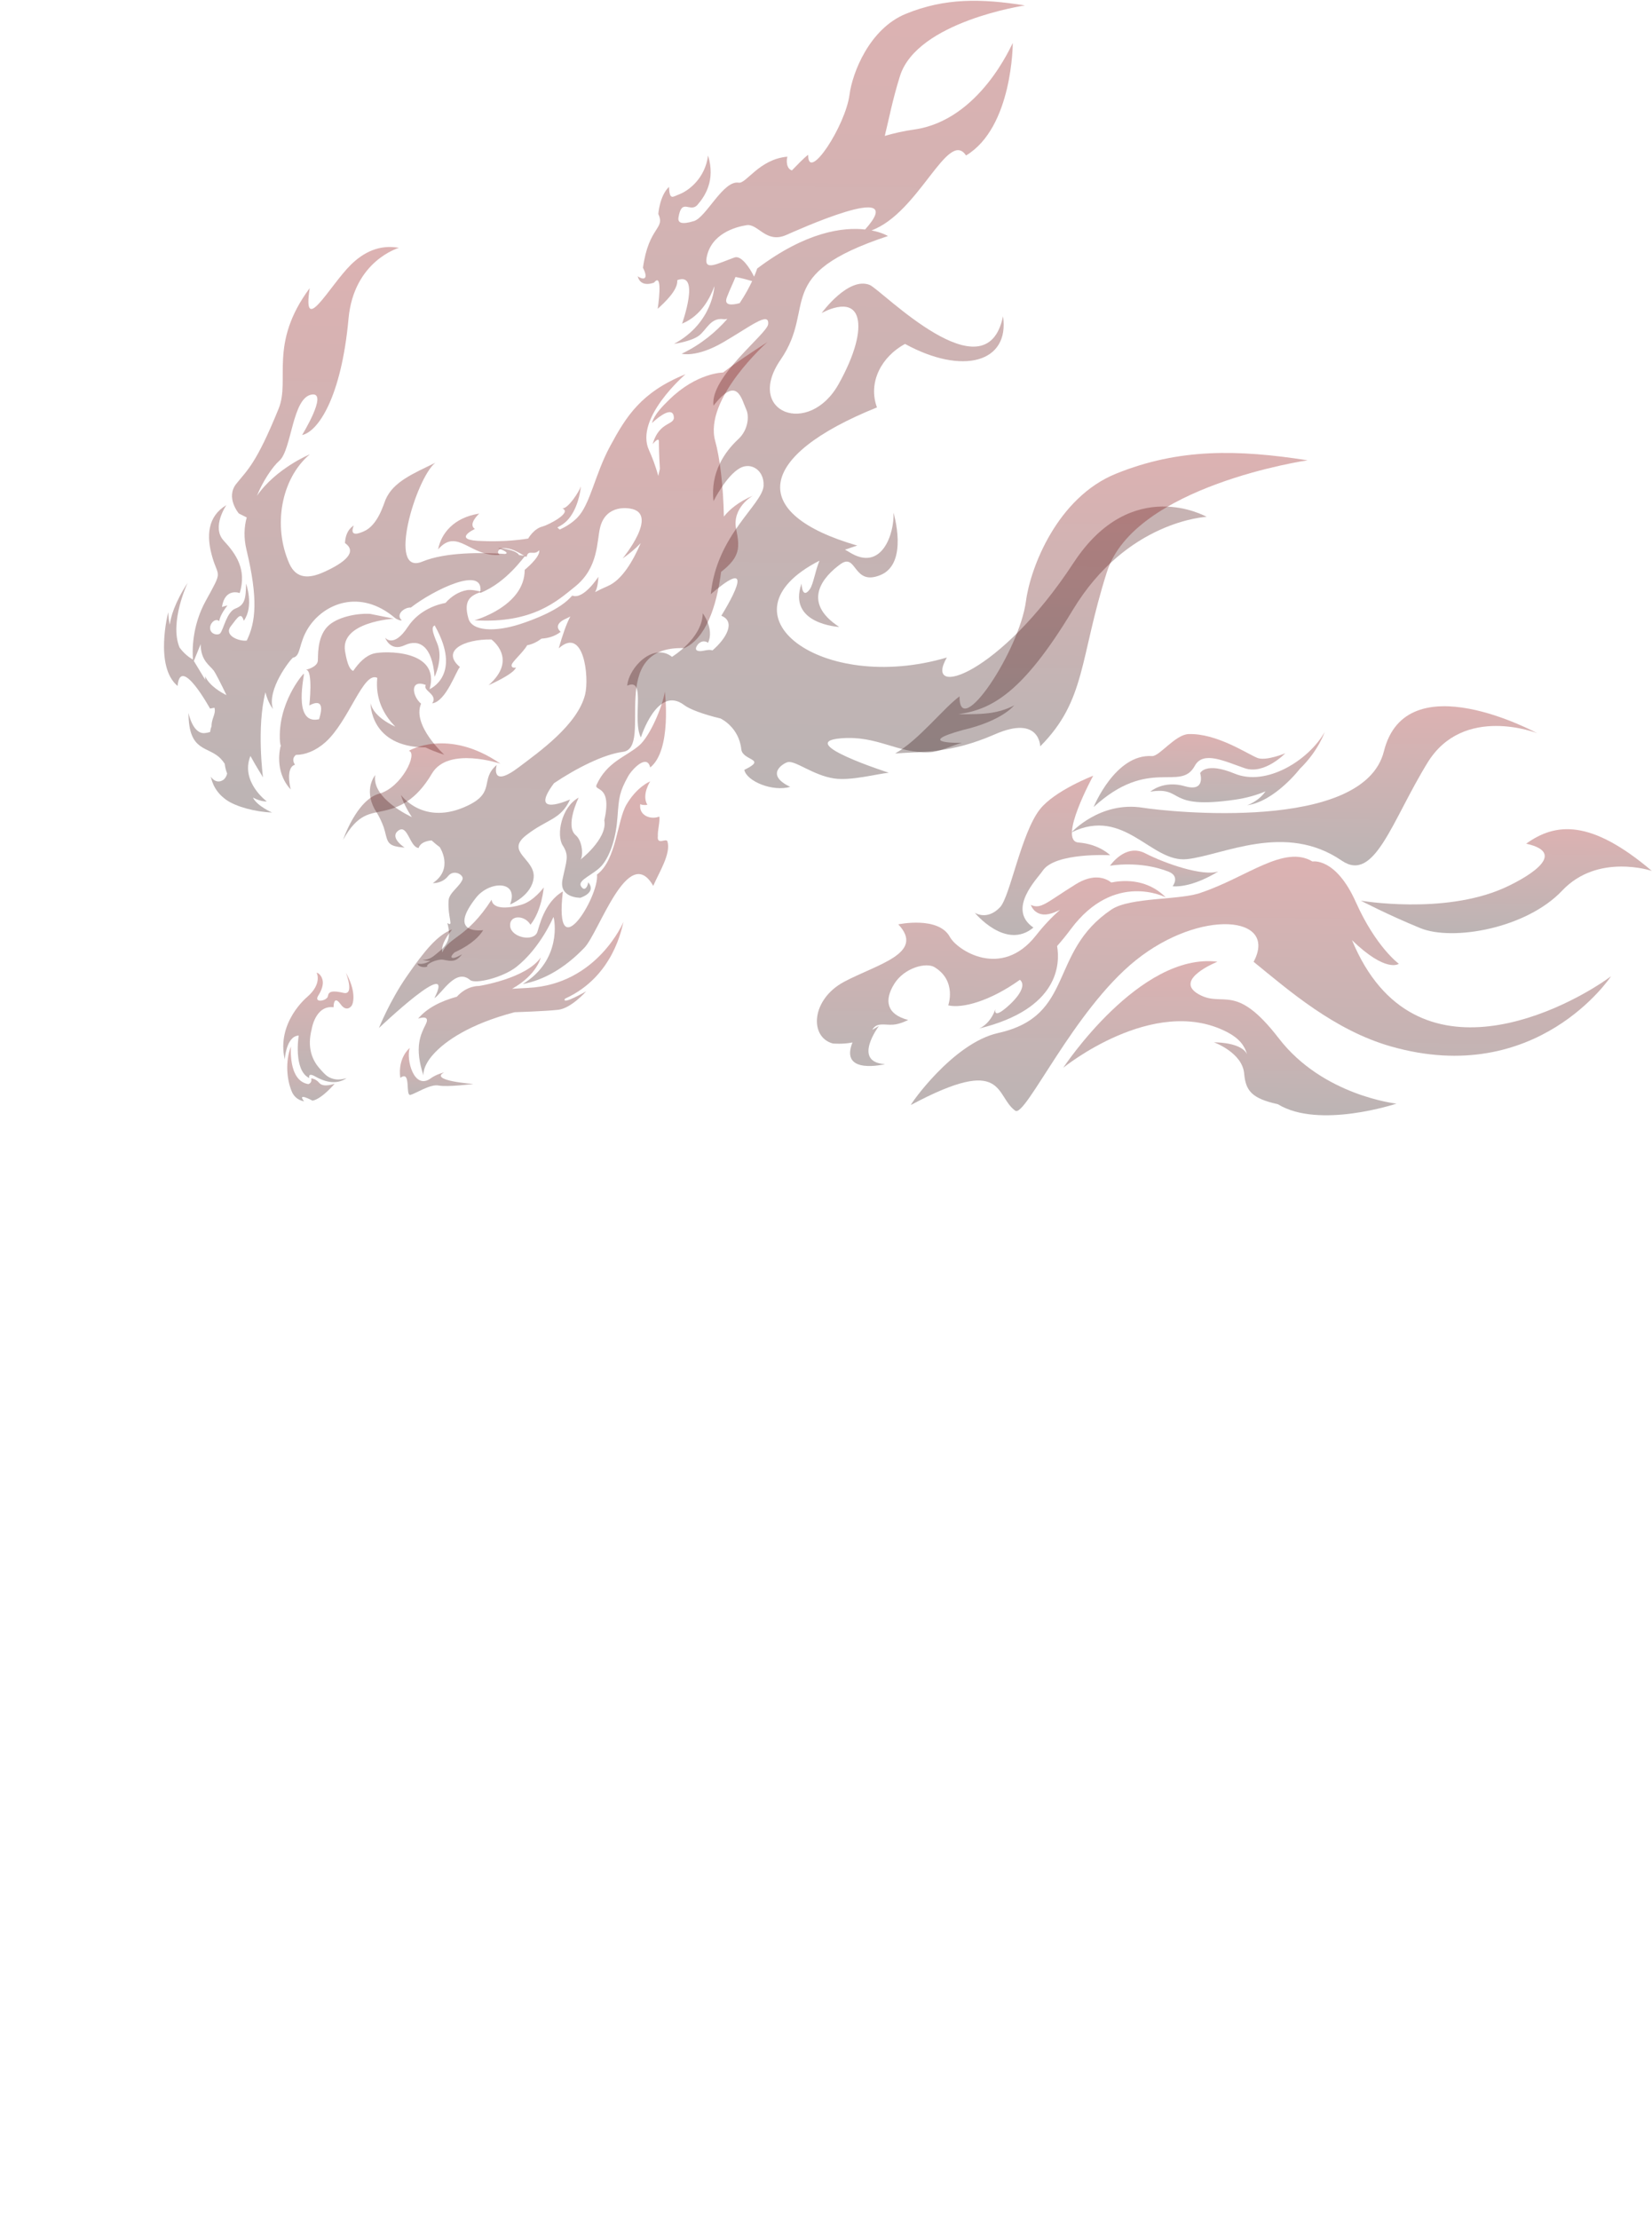 <svg width="431" height="579" viewBox="0 0 431 579" fill="none" xmlns="http://www.w3.org/2000/svg">
<path opacity="0.3" d="M146.759 229.441C145.758 234.336 151.436 234.224 151.436 234.224C155.956 232.547 153.408 230.153 153.408 230.153C153.595 230.47 152.725 233.041 151.611 231.262C150.498 229.483 155.245 228.166 157.293 225.478C159.342 222.791 160.734 218.438 161.108 213.095C161.469 208.016 161.618 206.594 163.865 202.551C164.889 200.703 168.816 196.559 169.63 200.229C175.35 195.696 173.453 180.444 173.453 180.444C172.861 184.352 169.576 192.032 166.798 194.453C163.366 197.436 158.395 198.693 155.639 204.757C154.858 206.485 159.798 204.607 157.662 214.016C158.63 218.947 150.751 224.842 151.437 224.247C152.115 223.652 152.151 219.546 150.184 217.88C147.336 215.464 150.974 208.096 150.974 208.096C146.468 210.518 145.067 217.851 146.824 220.582C148.59 223.314 147.759 224.553 146.759 229.441Z" fill="url(#paint0_linear_1131_967)"/>
<path opacity="0.3" d="M88.878 262.026C89.875 263.44 91.014 263.347 91.689 262.451C92.315 261.624 92.871 258.428 90.249 253.796C90.249 253.796 92.582 259.716 89.619 259.033C86.656 258.351 85.717 258.663 85.555 259.883C85.386 261.103 81.779 261.828 83.014 259.763C83.014 259.763 84.172 258.139 84.232 256.452C84.266 255.346 83.613 254.022 82.598 253.745C82.598 253.745 84.159 256.575 80.2 260.05C80.2 260.05 72.052 266.639 74.289 276.412C74.289 276.412 74.643 270.304 77.934 270.171C77.934 270.171 76.456 279.212 80.691 281.259C80.691 281.259 80.215 279.681 82.244 280.847C84.273 282.012 87.548 283.272 90.438 281.268C90.438 281.268 88.662 281.879 87.161 281.518C85.661 281.149 85.002 280.66 83.209 278.546C81.469 276.503 80.079 273.28 81.313 268.523C81.313 268.523 82.26 262.183 87.029 262.79C87.037 262.797 86.954 259.306 88.878 262.026Z" fill="url(#paint1_linear_1131_967)"/>
<path opacity="0.3" d="M81.535 287.155C84.015 286.681 87.309 282.727 87.309 282.727C87.309 282.727 84.417 283.827 83.329 282.557C82.24 281.277 81.168 281.369 81.168 281.369C81.535 282.488 80.467 282.838 80.467 282.838C75.096 282.025 75.917 272.988 75.917 272.988C74.354 277.01 74.849 281.746 76.128 284.783C77.097 287.094 79.329 287.32 79.329 287.32C77.347 284.853 81.535 287.155 81.535 287.155Z" fill="url(#paint2_linear_1131_967)"/>
<path opacity="0.3" d="M162.668 240.502C162.668 240.502 155.882 256.8 137.851 257.728C136.465 257.799 135.047 257.879 133.605 257.966C140.163 254.276 141.083 249.795 141.083 249.795C137.264 255.321 124.939 257.239 124.939 257.239C124.939 257.239 121.859 257.065 119.201 260.028C115.044 261.179 111.449 262.945 109.083 265.755C109.083 265.755 112.428 264.528 111.071 267.237C109.713 269.946 108.039 273.25 110.492 280.604C110.492 280.604 110.078 278.372 113.064 275.045C116.133 271.611 122.591 267.132 134.267 264.079C134.283 264.079 142.175 263.834 145.595 263.454C149.022 263.082 152.937 258.625 152.937 258.625C152.937 258.625 146.377 262.396 147.407 260.545C160.207 254.748 162.277 241.762 162.668 240.502Z" fill="url(#paint3_linear_1131_967)"/>
<path opacity="0.3" d="M115.877 279.768C115.877 279.768 113.8 280.278 112.4 281.314C108.029 284.541 105.898 276.415 106.897 273.411C106.897 273.411 103.713 275.887 104.436 281.205C107.372 279.024 105.656 286.002 107.089 285.643C108.522 285.285 112.259 282.756 114.455 283.205C116.66 283.653 123.503 282.801 123.503 282.801C123.503 282.801 111.821 281.954 115.877 279.768Z" fill="url(#paint4_linear_1131_967)"/>
<path opacity="0.3" d="M144.54 204.326C150.482 200.346 157.58 196.775 162.5 196.156C170.726 195.121 157.708 168.388 178.551 169.093C184.074 166.539 186.923 158.48 188.135 149.201C193.279 145.202 192.98 142.652 192.055 138C190.941 132.399 196.397 129.325 196.397 129.325C192.714 130.933 190.356 132.869 188.857 134.774C188.713 126.599 187.737 119.133 186.611 115.139C183.476 104.059 200.202 89.257 200.202 89.257C196.068 91.93 192.118 94.522 188.653 97.188C188.653 97.188 181.737 97.211 174.525 104.347C172.856 105.999 170.809 107.956 170.084 110.374C170.084 110.374 174.998 105.618 175.734 108.392C176.463 111.157 172.075 109.522 170.281 115.879C170.281 115.879 171.935 113.749 171.91 115.231C171.899 115.901 171.932 118.883 172.164 122.303C172.001 122.953 171.861 123.58 171.737 124.172C171.058 121.609 170.089 119.125 169.319 117.448C165.485 109.089 178.841 97.64 178.841 97.64C167.21 102.329 163.317 108.749 159.191 116.38C155.199 123.745 154.034 131.559 150.608 135.063C149.355 136.343 147.772 137.36 146.011 138.165C145.824 137.962 145.659 137.825 145.569 137.765C145.013 137.414 146.966 137.391 148.858 134.72C151.217 131.386 151.543 126.902 151.543 126.902C151.095 128.269 148.254 132.694 146.727 132.64C149.368 133.764 142.952 137.009 141.548 137.359C139.228 137.93 137.801 140.506 137.801 140.506C131.735 141.487 126.177 141.159 125.964 141.156C117.401 141.022 123.897 138.005 123.897 138.005C121.973 136.722 125.036 133.992 125.036 133.992C118.3 135.031 115.052 139.282 114.307 143.325C119.337 137.54 122.716 145.408 130.365 144.759C129.308 143.899 130.416 143.068 131.261 143.013C134.235 142.836 137.305 145.608 137.395 145.24C137.878 143.17 139.259 145.115 140.684 143.552C141.018 145.332 136.889 148.667 136.889 148.667C136.911 158.205 123.8 161.828 123.8 161.828C139.084 162.757 145.54 156.64 150.001 153.067C156.249 148.061 155.658 141.161 156.585 137.548C158.172 131.356 164.366 132.68 164.366 132.68C172.213 133.859 162.437 145.701 162.437 145.701C164.098 144.551 165.724 143.217 167.163 141.696C165.099 146.491 162.221 151.317 158.623 152.875C157.352 153.427 156.233 153.956 155.236 154.487C155.634 153.873 156.011 152.706 156.117 150.479C156.117 150.479 152.269 156.515 149.331 155.394C149.331 155.394 149.213 155.644 148.977 156.076C149.206 155.594 149.325 155.302 149.325 155.302C146.35 159.105 138.62 161.88 135.678 162.828C128.968 164.988 123.176 164.616 122.234 161.429C120.759 156.452 122.899 155.334 125.62 154.391C124.598 154.134 122.91 153.776 121.827 153.962C119.701 154.335 117.726 155.573 116.223 157.302C114.554 157.598 109.478 158.876 106.397 163.557C102.669 169.226 100.475 166.365 100.475 166.365C100.475 166.365 101.78 170.118 105.564 168.344C109.348 166.571 112.789 168.527 113.383 176.583C113.383 176.583 115.743 171.825 114.055 167.824C112.82 164.893 112.433 163.498 113.487 163.16C113.479 163.202 113.478 163.244 113.47 163.286C120.708 176.189 112.075 179.797 112.075 179.797C115.055 169.353 100.052 169.801 97.502 170.503C95.379 171.085 93.662 172.846 92.151 175.036C91.358 174.749 90.611 173.516 90.019 169.882C88.757 162.227 102.762 161.406 102.762 161.406L96.567 160.157C92.853 159.947 87.765 161.075 85.445 163.463C82.583 166.405 83.036 171.553 82.915 172.464C82.697 174.111 79.806 174.749 79.806 174.749C81.76 174.667 80.706 184.04 80.706 184.04C84.456 182.057 84.031 185.174 83.252 187.634C83.168 187.658 83.092 187.674 83.008 187.689C76.23 188.962 79.554 175.709 79.28 175.755C78.998 175.802 72.346 183.549 73.045 193.499C73.076 193.926 73.161 194.321 73.307 194.675L73.207 194.707C73.207 194.707 71.352 201.121 75.845 205.964C75.845 205.964 74.346 200.232 76.972 199.506C76.972 199.506 75.803 198.084 77.213 196.939C79.5 196.979 82.376 195.896 84.884 193.652C91.103 188.093 94.766 175.046 98.429 176.847C97.888 182.341 100.106 186.508 103.132 189.573C103.132 189.573 97.464 187.234 96.684 183.447C96.684 183.447 96.43 194.891 111.021 194.998C113.788 196.318 115.907 196.883 115.907 196.883C115.907 196.883 107.439 189.255 109.853 183.585C107.522 181.627 106.845 177.113 111.082 178.695C110.19 180.223 114.377 181.168 112.765 183.5C116.429 182.972 119.083 174.785 120 174.027C114.994 169.838 121.005 166.705 128.208 166.837C128.208 166.837 135.289 171.917 127.467 178.76C127.467 178.76 133.982 175.944 134.613 174.152C134.613 174.152 133.399 174.478 133.484 173.5C133.559 172.672 136.496 170.2 137.538 168.338C138.872 168.105 140.121 167.478 141.284 166.614C142.881 166.519 144.69 166.075 146.284 164.84C146.284 164.84 143.882 163.041 147.764 161.352C148.124 161.198 148.469 161.018 148.799 160.822C147.723 162.875 146.812 165.526 145.771 169.146C152.36 163.257 153.745 176.717 152.667 181.14C150.716 189.136 140.457 196.289 135.446 200.098C127.732 205.963 129.587 199.574 129.587 199.574C125.162 203.323 129.355 206.622 122.167 210.107C110.52 215.768 104.596 207.388 104.596 207.388C105.077 209.036 106.076 211.084 107.455 213.172C107.455 213.172 96.887 208.421 97.896 202.221C97.896 202.221 94.865 205.731 97.731 211.087C97.731 211.087 99.66 213.911 100.416 216.869C101.164 219.818 101.11 220.797 105.565 221.126C105.565 221.126 101.475 218.516 103.922 216.699C106.377 214.882 106.904 221.078 109.227 221.235C109.227 221.235 109.506 219.522 112.604 219.263C113.308 219.909 114.042 220.514 114.793 221.06L114.762 221.076C114.762 221.076 118.461 226.679 112.911 230.397C112.911 230.397 115.317 230.564 116.901 228.575C118.446 226.637 121.078 228.323 120.672 229.406C119.956 231.322 117.147 232.908 117.029 234.95C116.771 239.452 118.47 241.954 116.71 240.807C117.851 244.843 116.643 246.635 114.247 248.528C113.208 249.343 112.239 250.469 110.195 250.399C110.195 250.399 111.124 250.746 112.236 250.636L112.151 250.719C112.151 250.719 110.544 251.802 108.917 251.369C108.966 252.065 110.387 252.579 111.511 252.175C110.827 251.68 113.994 250.049 115.774 250.408C116.63 250.579 117.72 250.812 118.576 250.547C119.5 250.267 120.167 249.463 120.54 248.974C120.54 248.974 119.304 249.703 118.572 249.869C117.679 250.066 117.345 249.609 118.603 248.462C121.514 247.129 124.479 245.235 126.065 242.669C126.065 242.669 116.412 244.078 124.209 234.186C127.696 229.762 135.489 229.6 133.079 235.974C133.079 235.974 138.84 233.674 139.233 228.89C139.625 224.072 131.752 222.255 137.236 217.942C142.758 213.605 146.255 213.963 148.733 208.57C148.71 208.57 137.635 213.602 144.54 204.326Z" fill="url(#paint5_linear_1131_967)"/>
<path opacity="0.3" d="M280.08 146.845C260.897 176.145 240.701 182.537 247.027 171.541C214.426 181.177 186.369 160.305 213.797 146.277C212.666 148.981 212.21 152.44 211.255 153.757C209.244 156.509 209.116 152.262 209.116 152.262C205.367 162.87 218.951 163.564 218.951 163.564C208.838 156.978 214.961 150.292 219.273 147.182C223.6 144.064 222.485 153.072 229.786 149.995C237.118 146.901 233.11 133.764 233.11 133.764C233.38 139.088 230.087 149.397 221.596 144.062C221.195 143.811 220.817 143.593 220.452 143.419C221.468 143.052 222.529 142.693 223.644 142.336C194.97 134.021 197.211 119.02 228.793 106.294C226.388 99.694 230.018 93.033 236.115 89.728C251.201 97.975 263.455 94.559 261.685 82.511C257.289 103.803 229.929 75.569 226.906 74.341C221.316 72.079 214.357 81.685 214.357 81.685C214.357 81.685 222.141 77.174 223.68 82.923C224.623 86.444 223.036 92.582 218.833 100.133C211.058 114.134 194.207 107.566 203.653 93.85C213.271 79.874 201.096 71.726 231.671 61.578C231.671 61.578 230.188 60.66 227.368 60.113C239.74 55.571 247.331 33.484 252.037 40.564C264.227 33.249 264.231 11.211 264.231 11.211C264.045 11.319 255.739 31.396 238.447 33.803C235.772 34.173 233.239 34.757 230.833 35.461C231.883 31.273 232.769 26.328 234.789 19.866C239.258 5.59 267.401 1.417 267.401 1.417C256.09 -0.382 246.528 -0.589 236.271 3.634C226.745 7.563 222.368 19.128 221.648 24.634C220.576 32.898 210.759 47.811 210.846 40.382C209.645 41.289 208.189 42.836 206.602 44.458C205.088 43.972 205.148 41.778 205.431 40.875C198.063 41.528 194.674 47.989 192.73 47.658C188.673 46.975 184.258 56.693 181.053 57.674C177.847 58.655 176.785 58.175 177.016 56.721C177.876 51.471 180.047 55.644 181.973 53.433C183.899 51.222 186.714 47.058 184.735 40.583C183.973 46.368 179.864 49.71 177.086 50.748C175.47 51.353 174.704 52.325 174.534 48.764C172.071 51.111 171.755 55.81 171.755 55.81C173.613 59.877 169.262 58.97 167.748 69.846C169.451 73.216 167.574 72.97 166.38 72.081C167.153 75.226 170.658 73.715 170.658 73.715C173.118 70.665 171.59 80.566 171.59 80.566C173.578 78.771 176.936 75.572 176.694 73.095C182.852 70.739 177.949 84.44 177.949 84.44C182.962 82.357 185.297 77.669 186.387 74.651C186.387 74.651 186.051 84.221 175.856 89.716C175.856 89.716 180.187 89.106 182.23 87.659C184.274 86.213 185.325 82.821 188.682 83.257C189.033 83.304 189.401 83.275 189.769 83.196C186.837 86.536 182.943 89.864 177.847 92.285C177.847 92.285 181.66 93.379 188.657 89.315C195.692 85.234 200.762 81.092 200.405 84.587C200.149 87.117 185.163 98.325 186.146 105.837C192.374 97.864 193.388 103.954 194.745 106.963C195.438 108.506 195.286 112.097 192.613 114.577C189.118 117.825 185.28 123.212 186.155 130.748C186.155 130.748 189.408 124.192 193.006 122.149C195.994 120.452 199.427 122.745 199.214 126.741C198.957 131.601 186.916 139.588 185.448 155.014C195.419 146.44 193.113 152.585 188.191 160.644C191.974 162.144 189.568 166.509 185.882 169.687C184.765 169.29 183.415 169.983 182.392 169.859C180.705 169.667 182.132 168.068 182.132 168.068C183.517 166.638 184.722 167.705 184.722 167.705C186.427 164.085 183.346 160.001 183.346 160.001C183.235 166.558 175.324 171.364 175.324 171.364C170.509 167.544 164.084 174.048 163.635 178.889C168.713 176.586 164.819 187.624 167.201 192.402C167.201 192.402 171.501 178.615 178.507 183.956C179.814 184.948 183.148 186.299 188.099 187.477L188.053 187.485C188.053 187.485 192.78 189.685 193.401 195.472C193.739 198.578 200.343 197.855 194.182 200.854C194.836 203.829 201.503 206.615 206.167 205.289C199.438 202.079 204.351 199.121 205.526 198.832C207.484 198.351 212.137 202.27 217.59 203.09C222.007 203.752 228.698 201.92 231.885 201.599C231.885 201.599 207.112 193.668 219.357 192.624C228.845 191.814 233.928 196.518 242.382 196.278C244.876 196.211 247.676 194.758 250.95 193.794C250.95 193.794 238.098 194.093 251.151 190.467C261.515 188.075 264.588 184.017 264.588 184.017C264.588 184.017 262.34 185.367 258.79 185.937C256.429 186.32 253.484 186.364 250.074 186.326C258.667 185.088 266.775 180.894 279.865 159.171C293.962 135.775 314.808 134.84 314.808 134.84C314.808 134.84 295.251 123.676 280.08 146.845ZM192.973 79.088C190.915 79.644 188.809 79.776 189.634 77.585C190.403 75.536 191.383 73.609 191.88 72.26C193.512 72.554 195.171 73.026 196.228 73.337C195.491 74.911 194.432 76.913 192.973 79.088ZM197.545 70.059C197.545 70.059 197.302 70.86 196.737 72.183C195.658 69.948 193.406 66.537 191.637 67.173C187.028 68.83 183.684 70.784 184.357 67.184C185.5 61.039 191.74 59.227 194.768 58.751C197.797 58.276 199.81 63.591 205.071 61.333C206.997 60.503 237.691 46.486 225.705 59.87C219.995 59.232 210.364 60.397 197.545 70.059Z" fill="url(#paint6_linear_1131_967)"/>
<path opacity="0.3" d="M250.34 181.671C246.021 184.88 239.589 193.205 233.538 196.574C241.055 196.01 247.971 196.63 259.624 191.553C271.284 186.477 271.39 194.716 271.39 194.716C283.373 182.69 281.607 171.802 288.783 149.238C295.959 126.674 341.145 120.089 341.145 120.089C322.975 117.255 307.614 116.912 291.149 123.59C275.846 129.792 268.826 148.073 267.678 156.787C265.952 169.845 250.196 193.417 250.34 181.671Z" fill="url(#paint7_linear_1131_967)"/>
<path opacity="0.3" d="M65.991 208.094C68.354 209.28 69.595 209.078 69.595 209.078C69.595 209.078 62.639 203.956 65.335 197.224C67.066 200.405 68.536 202.572 68.616 202.826C68.616 202.826 66.889 189.862 69.252 180.6C69.86 183.286 71.215 184.971 71.215 184.971C69.508 179.955 75.746 172.043 76.422 171.597L75.936 171.708C76.098 171.668 76.26 171.629 76.422 171.589L76.476 171.573C78.559 171.163 77.847 167.811 80.467 163.747C84.572 157.371 94.024 153.552 103.043 161.219C103.392 161.518 104.537 162.022 104.809 161.833C103.105 160.285 105.559 158.391 107.187 158.506C113.138 153.881 126.704 147.248 125.255 154.721C132.298 151.929 136.765 145.062 137.058 145.015C137.058 145.015 136.452 144.931 135.401 144.824C135.401 144.824 135.406 144.521 134.469 144.012C133.532 143.502 130.805 142.892 129.957 143.04C129.957 143.04 133.336 144.206 131.762 144.522C125.833 144.129 116.264 143.998 110.194 146.516C100.881 150.379 108.436 124.931 113.557 120.733C107.859 123.551 102.604 125.643 100.587 130.363C100.067 131.585 98.567 137.121 94.851 138.653C94.03 138.996 90.978 140.385 92.294 137.103C92.277 137.17 90.155 138.118 90.003 141.685C93.316 143.987 89.986 146.787 84.44 149.27C80.845 150.88 77.342 151.219 75.482 147.034C71.156 137.293 73.287 124.93 80.821 118.533C80.821 118.533 71.972 122.201 67.031 129.365C68.476 125.723 71.056 121.792 72.866 120.218C76.159 117.358 76.224 103.434 81.491 102.917C85.572 102.518 78.814 113.497 78.814 113.497C82.981 112.611 89.051 103.685 90.926 83.152C92.311 68 104.084 64.659 104.084 64.659C99.056 63.748 94.901 65.737 91.501 69.108C85.957 74.606 78.818 88.122 80.797 75.175C70.02 89.71 75.759 99.058 72.695 106.61C66.848 121.011 64.515 122.629 61.648 126.218C58.782 129.808 62.31 133.964 62.31 133.964L64.368 135.003C63.68 137.519 63.564 140.313 64.296 143.387C67.407 156.353 66.707 162.321 64.381 167.113C62.547 167.408 58.344 165.869 60.184 163.427C62.142 160.836 62.908 159.625 63.607 161.959C66.34 158.09 64.193 152.26 64.193 152.26C64.177 156.435 63.729 157.886 61.424 158.763C59.118 159.641 58.341 164.244 57.432 165.25C57.033 165.691 55.472 165.678 54.946 164.517C54.316 163.12 55.973 161.029 57.217 162.04C57.328 160.441 59.354 157.952 59.354 157.952C58.829 158.063 58.35 158.199 57.909 158.362C58.68 153.236 62.545 154.721 62.545 154.721C64.409 148.567 61.609 144.554 58.355 141.041C55.1 137.528 59.056 131.782 59.056 131.782C54.132 134.728 53.793 139.842 55.392 145.336C56.99 150.831 58.197 148.574 53.701 156.713C49.998 163.414 50.172 169.95 50.345 172.057C50.345 172.057 48.552 171.241 46.853 168.953C44.089 162.348 48.959 152.043 48.959 152.043C45.534 157.325 44.542 160.999 44.285 163.016C44.079 162.02 43.935 160.932 43.887 159.727C43.887 159.727 40.197 173.879 46.338 178.964C47.038 170.706 54.796 184.864 54.796 184.864L55.953 184.644C56.401 186.309 55.145 187.428 55.195 189.475C55.195 189.475 54.899 190.161 54.816 190.977C54.345 191.096 53.905 191.208 53.497 191.253C50.261 191.63 49.18 185.983 49.18 185.983C49.189 196.406 54.364 194.506 57.62 197.977C58.05 198.438 58.373 198.863 58.628 199.263C58.722 200.097 58.915 200.942 59.255 201.78C59.076 202.822 58.359 203.384 58.359 203.384C58.359 203.384 56.619 204.901 54.966 202.614C55.162 202.861 55.399 206.13 59.061 208.698C61.614 210.484 66.666 211.841 71.007 211.976C70.991 212.01 67.099 210.298 65.991 208.094ZM53.501 176.402C53.501 176.402 53.502 176.772 53.546 177.354L50.569 172.439L52.357 168.043C52.338 172.387 54.83 173.667 55.77 174.968C56.31 175.725 57.649 178.378 59.083 181.353C57.909 180.781 54.671 179.011 53.501 176.402Z" fill="url(#paint8_linear_1131_967)"/>
<path opacity="0.3" d="M98.909 207.075C93.031 208.683 89.516 219.091 89.516 219.091C93.412 212.081 96.636 212.364 100.309 211.498C103.983 210.632 108.466 208.998 112.692 201.816C116.918 194.634 130.568 199.249 130.568 199.249C116.841 189.751 106.654 195.88 106.654 195.88C109.092 196.431 104.795 205.467 98.909 207.075Z" fill="url(#paint9_linear_1131_967)"/>
<path opacity="0.3" d="M304.154 234.127C300.599 230.521 295.547 229.113 289.94 230.238C288.5 229.121 285.403 227.74 280.603 230.731C272.901 235.523 271.615 237.28 268.942 236.089C268.942 236.089 270.223 240.165 275.352 237.912C275.767 237.732 276.166 237.552 276.541 237.387C274.414 239.246 272.312 241.468 270.274 244.062C261.234 255.562 249.675 247.861 247.824 244.448C244.828 238.929 234.36 241.158 234.36 241.158C241.496 248.733 228.681 251.615 220.215 256.146C211.585 260.763 211.118 270.582 217.283 272.239C217.283 272.239 219.809 272.492 222.409 271.971C218.951 280.571 230.905 277.629 230.905 277.629C222.222 277.098 229.303 267.677 229.303 267.677L227.572 268.669C228.7 266.66 230.759 267.447 232.879 267.338C234.837 267.236 236.936 266.103 236.936 266.103C231.218 264.613 230.674 260.927 233.299 256.696C235.915 252.473 241.637 250.986 243.834 252.339C249.695 255.936 247.391 262.286 247.391 262.286C251.055 263.159 258.322 261.185 266.091 255.62C268.386 257.572 263.92 261.923 261.673 263.578C259.095 265.479 259.715 263.261 259.715 263.261C258.209 267.411 255.431 268.341 255.431 268.341C276.378 263.215 276.584 251.416 275.793 246.815C277.003 245.444 278.199 243.985 279.367 242.411C290.753 227.095 304.154 234.127 304.154 234.127Z" fill="url(#paint10_linear_1131_967)"/>
<path opacity="0.3" d="M128.255 234.731C121.755 244.819 117.092 244.381 115.399 248.481C115.085 247.163 115.753 245.233 117.955 242.488C114.121 243.932 110.782 248.009 106.204 254.609C101.625 261.201 98.866 268.2 98.866 268.2C98.866 268.2 119.248 248.795 113.328 260.413C115.354 259.162 118.887 252.469 122.642 255.669C123.985 256.818 131.184 255.03 134.695 252.277C140.998 247.327 144.389 239.232 144.389 239.232C144.715 239.871 146.624 250.483 136.387 256.727C141.822 255.715 147.322 252.624 152.471 247.249C154.391 245.249 157.26 238.364 160.457 233.415C163.654 228.457 167.184 225.435 170.426 231.125C171.914 227.648 175.103 222.725 174.131 219.52C173.833 218.55 171.321 220.656 171.633 218.103C171.539 216.605 172.227 214.37 172.018 213.037C169.637 213.961 166.553 212.684 167.052 209.716C167.018 209.941 168.048 210.121 168.889 209.967C167.332 207.327 169.635 203.862 169.635 203.862C169.635 203.862 166.253 205.155 163.457 209.884C160.977 214.086 160.848 224.392 155.748 228.158C156.423 233.89 144.414 253.323 146.851 232.568C141.848 235.465 140.63 242.059 140.161 243.227C139.13 245.779 133.373 244.587 133.094 241.617C132.822 238.647 136.893 238.651 138.398 241.255C141.387 237.538 141.862 231.525 141.862 231.525C141.862 231.525 139.265 235.117 136.009 236.046C133.309 236.836 128.604 237.572 128.255 234.731Z" fill="url(#paint11_linear_1131_967)"/>
<path opacity="0.3" d="M352.737 245.292C361.726 253.974 364.951 251.445 364.951 251.445C364.951 251.445 358.996 247.126 353.735 235.36C348.474 223.594 342.412 224.755 342.412 224.755C335.066 220.333 325.279 228.841 313.583 232.801C308.351 234.923 294.927 233.949 289.951 237.303C273.44 248.426 280.566 265.027 260.424 269.502C248.504 272.146 237.229 288.504 237.659 288.274C262.457 275.019 259.504 285.908 264.875 289.773C267.516 291.676 280.067 263.549 296.348 250.506C313.153 237.049 333.565 238.817 327.064 250.926C336.267 258.417 348.104 268.777 362.866 272.998C401.058 283.904 420.314 254.7 420.314 254.7C409.562 262.641 369.035 284.642 352.737 245.292Z" fill="url(#paint12_linear_1131_967)"/>
<path opacity="0.3" d="M298.13 210.727C287.025 208.954 279.558 217.156 279.558 217.156C293.444 210.384 300.318 225.179 309.712 224.143C319.107 223.107 335.286 214.417 350.057 224.535C358.64 230.417 363.101 214.148 372.467 198.934C381.833 183.72 401.018 191.274 401.018 191.274C401.018 191.274 366.886 172.688 361.061 195.993C355.751 217.246 304.807 211.789 298.13 210.727Z" fill="url(#paint13_linear_1131_967)"/>
<path opacity="0.3" d="M398.171 220.108C410.238 222.787 396.476 229.879 392.246 231.737C376.502 238.67 355.039 234.978 355.039 234.978C355.039 234.978 362.052 238.661 370.546 242.135C379.039 245.608 398.261 242.211 407.57 232.348C416.88 222.485 430.951 227.206 430.951 227.206C414.93 213.614 405.792 214.644 398.171 220.108Z" fill="url(#paint14_linear_1131_967)"/>
<path opacity="0.3" d="M333.646 270.911C322.137 255.965 319.143 263.132 312.609 259.325C306.074 255.518 317.628 250.904 317.628 250.904C297.306 248.393 277.399 278.566 277.399 278.566C277.399 278.566 300.845 259.513 319.903 269.14C323.471 270.942 324.695 272.883 325.34 275.002C324.783 273.891 322.928 272.071 316.699 271.921C316.699 271.921 324.12 274.596 324.597 280.081C324.986 284.526 326.53 286.576 333.373 288.074C344.125 294.666 364.333 287.93 364.333 287.93C364.333 287.93 345.156 285.858 333.646 270.911Z" fill="url(#paint15_linear_1131_967)"/>
<path opacity="0.3" d="M311.728 199.784C313.902 195.802 319.502 198.628 324.766 200.425C329.898 202.176 335.327 196.523 335.327 196.523C335.327 196.523 330.232 198.641 328.007 197.721C325.199 196.553 317.362 191.278 310.089 191.517C306.61 191.638 302.456 197.38 300.563 197.256C290.963 196.618 285.324 210.549 285.324 210.549C299.842 197.238 307.914 206.776 311.728 199.784Z" fill="url(#paint16_linear_1131_967)"/>
<path opacity="0.3" d="M322.102 201.828C314.482 198.667 313.112 201.704 313.112 201.704C313.112 201.704 314.713 206.739 309.12 205.118C303.527 203.496 300.105 206.539 300.105 206.539C309.12 205.118 303.901 211.31 322.266 208.623C325.241 208.185 327.862 207.431 330.165 206.464C328.266 209.15 325.392 210.076 325.392 210.076C332.605 209.092 339.138 200.566 339.138 200.566C343.98 195.872 345.609 190.965 345.609 190.965C341.552 198.231 330.463 205.292 322.102 201.828Z" fill="url(#paint17_linear_1131_967)"/>
<path opacity="0.3" d="M271.326 211.12C266.431 217.291 263.512 233.932 260.924 236.669C257.526 240.281 254.323 238.13 254.323 238.13C254.323 238.13 262.397 248.009 269.615 241.997C262.58 237.172 270.662 229.217 272.046 227.154C275.292 222.326 289.638 223.121 289.638 223.121C289.638 223.121 286.83 220.234 281.371 219.805C275.912 219.376 285.211 202.384 285.211 202.384C285.211 202.384 275.218 206.218 271.326 211.12Z" fill="url(#paint18_linear_1131_967)"/>
<path opacity="0.3" d="M317.846 227.347C313.841 228.71 303.987 225.303 298.781 222.618C293.582 219.932 289.595 225.874 289.595 225.874C289.595 225.874 297.197 224.42 304.827 227.39C307.992 228.622 305.93 231.223 305.93 231.223C311.356 231.615 317.846 227.347 317.846 227.347Z" fill="url(#paint19_linear_1131_967)"/>
<defs>
<linearGradient id="paint0_linear_1131_967" x1="160.286" y1="180.264" x2="159.546" y2="234.336" gradientUnits="userSpaceOnUse">
<stop stop-color="#8C0000"/>
<stop offset="1" stop-color="#210707"/>
</linearGradient>
<linearGradient id="paint1_linear_1131_967" x1="83.272" y1="253.7" x2="82.881" y2="282.266" gradientUnits="userSpaceOnUse">
<stop stop-color="#8C0000"/>
<stop offset="1" stop-color="#210707"/>
</linearGradient>
<linearGradient id="paint2_linear_1131_967" x1="81.251" y1="273.061" x2="81.055" y2="287.344" gradientUnits="userSpaceOnUse">
<stop stop-color="#8C0000"/>
<stop offset="1" stop-color="#210707"/>
</linearGradient>
<linearGradient id="paint3_linear_1131_967" x1="136.094" y1="240.138" x2="135.535" y2="280.947" gradientUnits="userSpaceOnUse">
<stop stop-color="#8C0000"/>
<stop offset="1" stop-color="#210707"/>
</linearGradient>
<linearGradient id="paint4_linear_1131_967" x1="114.045" y1="273.509" x2="113.878" y2="285.751" gradientUnits="userSpaceOnUse">
<stop stop-color="#8C0000"/>
<stop offset="1" stop-color="#210707"/>
</linearGradient>
<linearGradient id="paint5_linear_1131_967" x1="137.442" y1="88.397" x2="135.193" y2="252.654" gradientUnits="userSpaceOnUse">
<stop stop-color="#8C0000"/>
<stop offset="1" stop-color="#210707"/>
</linearGradient>
<linearGradient id="paint6_linear_1131_967" x1="241.86" y1="0.03" x2="239.038" y2="206.115" gradientUnits="userSpaceOnUse">
<stop stop-color="#8C0000"/>
<stop offset="1" stop-color="#210707"/>
</linearGradient>
<linearGradient id="paint7_linear_1131_967" x1="288.025" y1="117.728" x2="286.935" y2="197.305" gradientUnits="userSpaceOnUse">
<stop stop-color="#8C0000"/>
<stop offset="1" stop-color="#210707"/>
</linearGradient>
<linearGradient id="paint8_linear_1131_967" x1="91.477" y1="64.297" x2="89.451" y2="212.229" gradientUnits="userSpaceOnUse">
<stop stop-color="#8C0000"/>
<stop offset="1" stop-color="#210707"/>
</linearGradient>
<linearGradient id="paint9_linear_1131_967" x1="110.299" y1="193.866" x2="109.95" y2="219.371" gradientUnits="userSpaceOnUse">
<stop stop-color="#8C0000"/>
<stop offset="1" stop-color="#210707"/>
</linearGradient>
<linearGradient id="paint10_linear_1131_967" x1="259.006" y1="228.556" x2="258.321" y2="278.547" gradientUnits="userSpaceOnUse">
<stop stop-color="#8C0000"/>
<stop offset="1" stop-color="#210707"/>
</linearGradient>
<linearGradient id="paint11_linear_1131_967" x1="137.281" y1="203.419" x2="136.387" y2="268.714" gradientUnits="userSpaceOnUse">
<stop stop-color="#8C0000"/>
<stop offset="1" stop-color="#210707"/>
</linearGradient>
<linearGradient id="paint12_linear_1131_967" x1="329.79" y1="223.403" x2="328.867" y2="290.738" gradientUnits="userSpaceOnUse">
<stop stop-color="#8C0000"/>
<stop offset="1" stop-color="#210707"/>
</linearGradient>
<linearGradient id="paint13_linear_1131_967" x1="340.632" y1="183.754" x2="340.059" y2="225.583" gradientUnits="userSpaceOnUse">
<stop stop-color="#8C0000"/>
<stop offset="1" stop-color="#210707"/>
</linearGradient>
<linearGradient id="paint14_linear_1131_967" x1="393.247" y1="216.109" x2="392.87" y2="243.655" gradientUnits="userSpaceOnUse">
<stop stop-color="#8C0000"/>
<stop offset="1" stop-color="#210707"/>
</linearGradient>
<linearGradient id="paint15_linear_1131_967" x1="321.411" y1="250.838" x2="320.867" y2="290.627" gradientUnits="userSpaceOnUse">
<stop stop-color="#8C0000"/>
<stop offset="1" stop-color="#210707"/>
</linearGradient>
<linearGradient id="paint16_linear_1131_967" x1="310.528" y1="191.507" x2="310.263" y2="210.891" gradientUnits="userSpaceOnUse">
<stop stop-color="#8C0000"/>
<stop offset="1" stop-color="#210707"/>
</linearGradient>
<linearGradient id="paint17_linear_1131_967" x1="322.993" y1="190.655" x2="322.728" y2="210.04" gradientUnits="userSpaceOnUse">
<stop stop-color="#8C0000"/>
<stop offset="1" stop-color="#210707"/>
</linearGradient>
<linearGradient id="paint18_linear_1131_967" x1="272.459" y1="202.21" x2="271.886" y2="244.039" gradientUnits="userSpaceOnUse">
<stop stop-color="#8C0000"/>
<stop offset="1" stop-color="#210707"/>
</linearGradient>
<linearGradient id="paint19_linear_1131_967" x1="303.798" y1="222.027" x2="303.672" y2="231.209" gradientUnits="userSpaceOnUse">
<stop stop-color="#8C0000"/>
<stop offset="1" stop-color="#210707"/>
</linearGradient>
</defs>
</svg>
